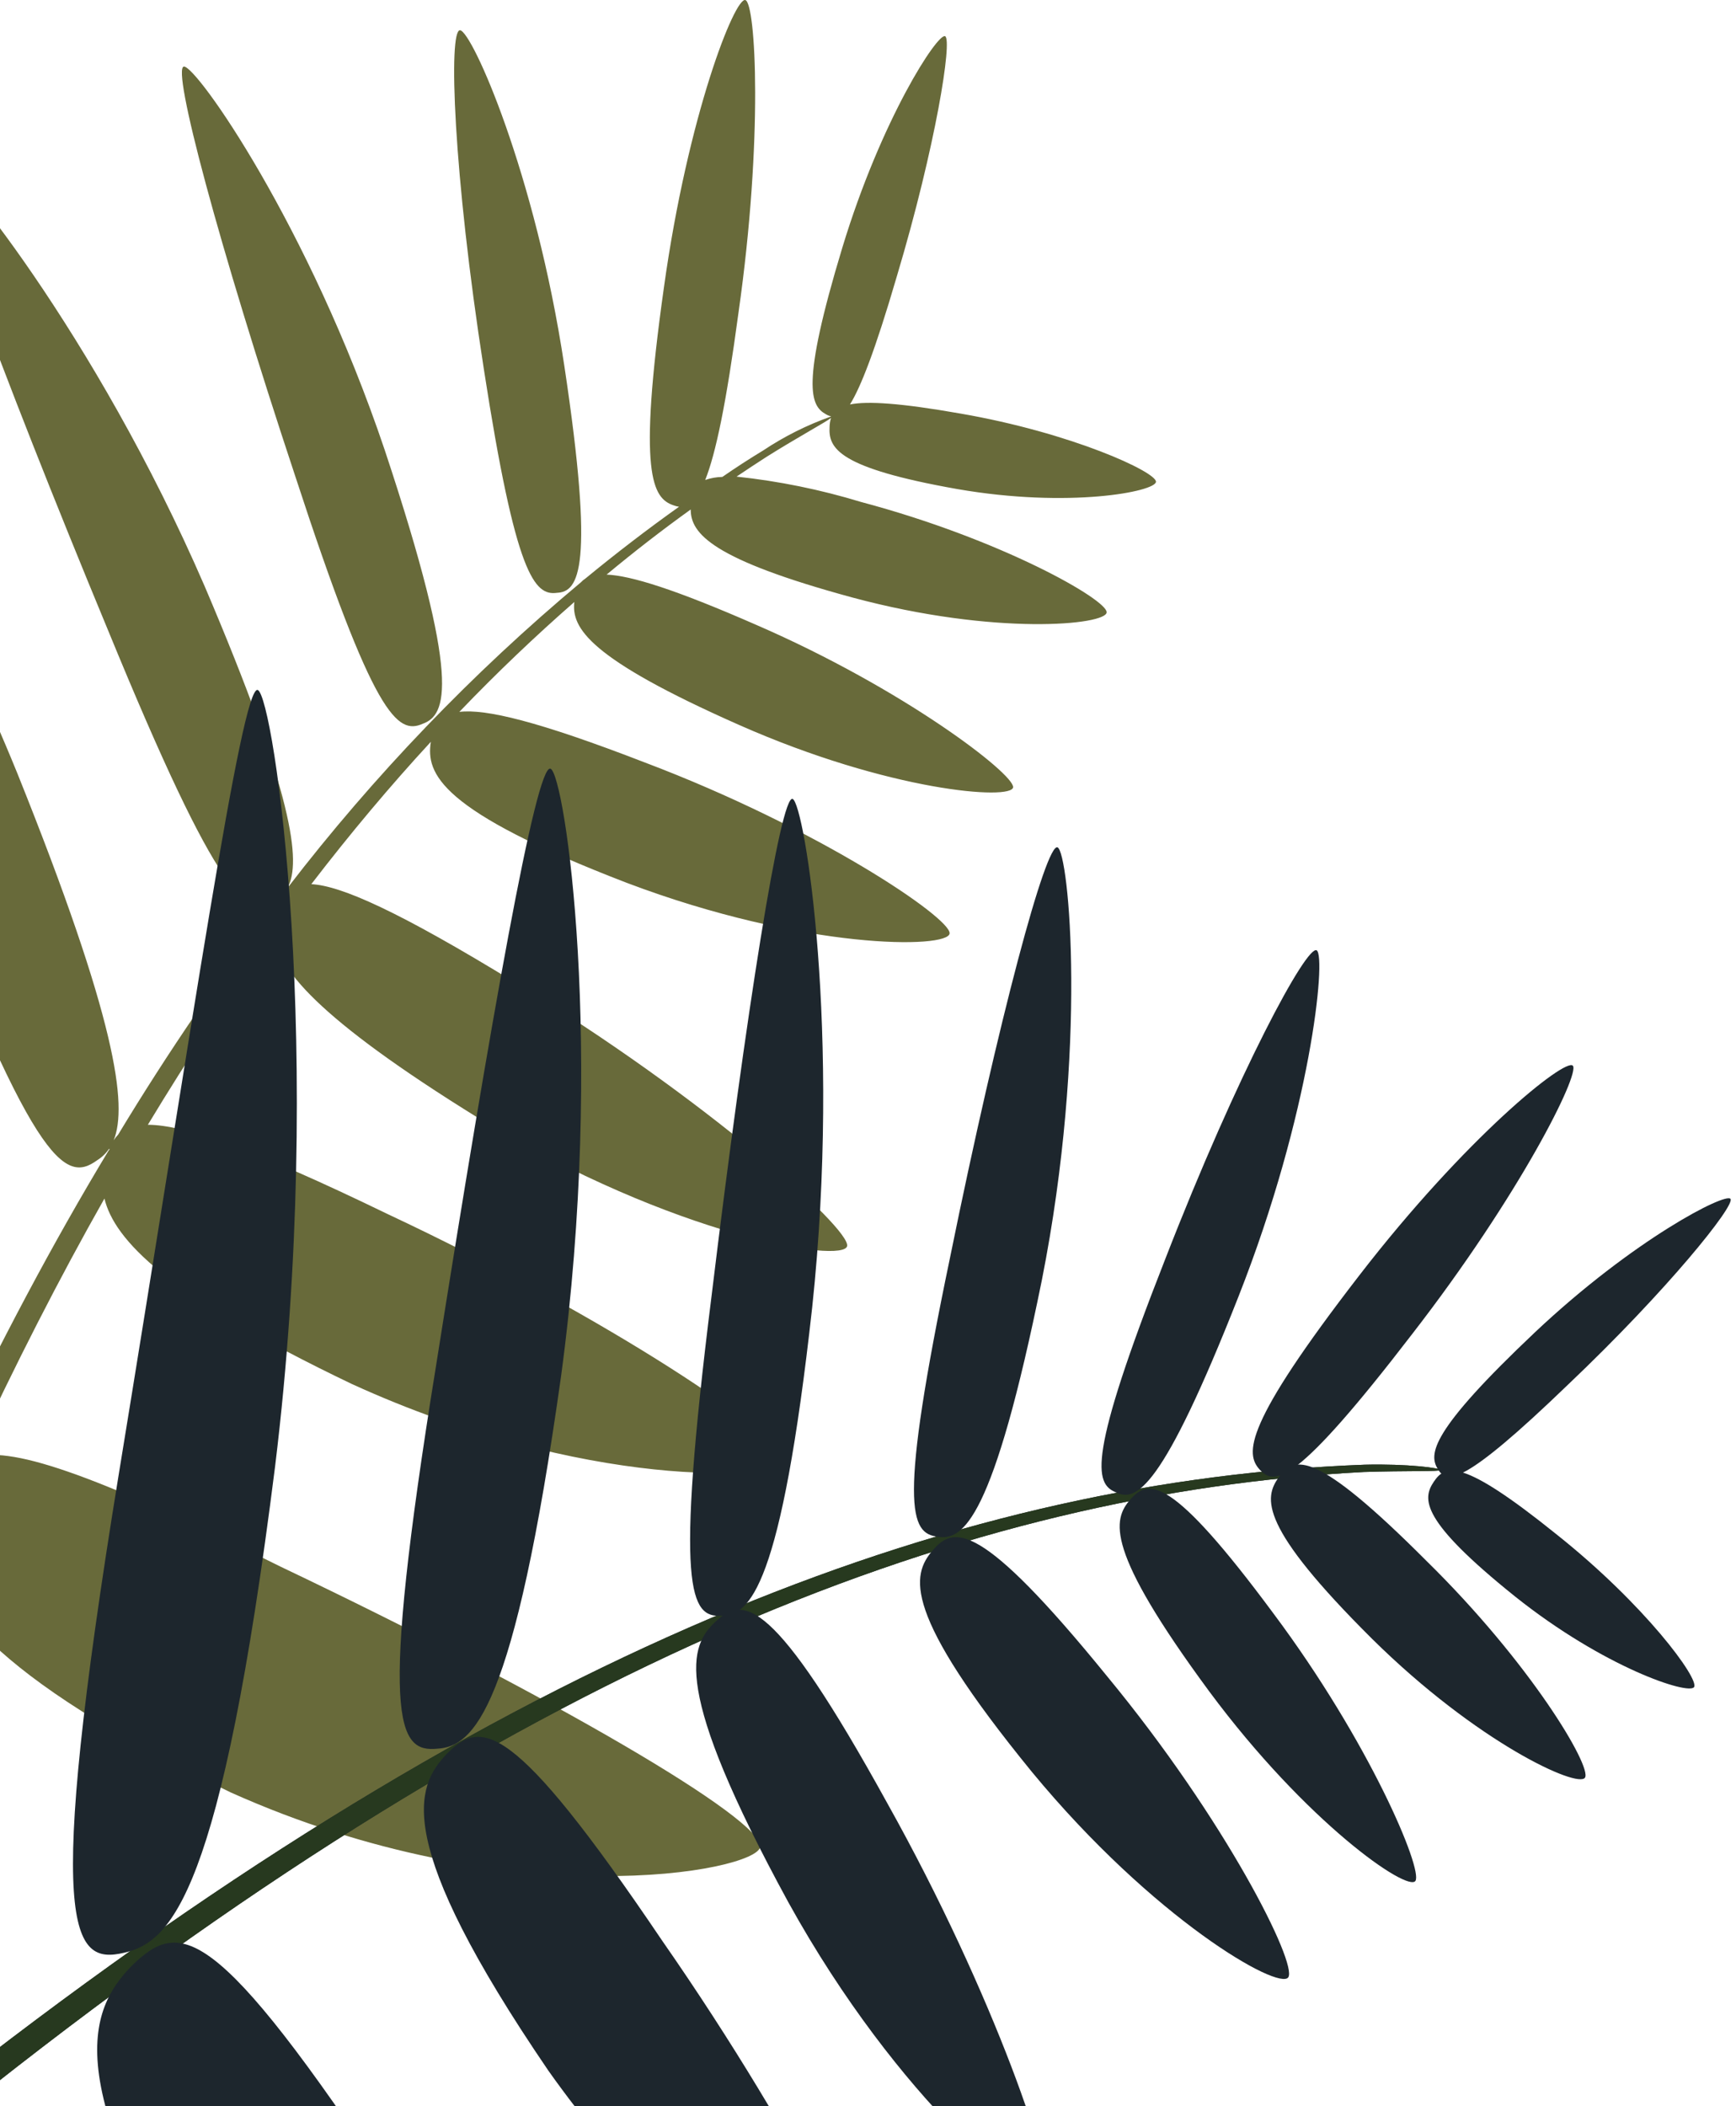 <svg width="296" height="359" viewBox="0 0 296 359" fill="none" xmlns="http://www.w3.org/2000/svg">
<path d="M94.988 101.049C98.667 100.87 101.44 96.959 96.214 62.31C91.255 29.43 80.448 5.283 78.44 5.158C76.432 5.033 77.267 29.412 82.493 62.882C87.949 98.191 91.148 101.585 94.988 101.049Z" fill="#686A3A"/>
<path d="M72.088 123.368C76.102 121.917 78.778 116.328 65.594 76.701C52.695 38.435 33.48 11.187 31.357 11.348C29.234 11.51 37.137 41.373 50.322 81.108C63.756 122.257 67.77 125.285 72.088 123.368Z" fill="#686A3A"/>
<path d="M163.709 70.486C153.492 68.69 147.936 68.348 144.925 68.941C146.717 66.085 149.191 59.853 152.901 47.156C159.569 24.868 162.418 6.746 161.146 6.171C159.873 5.597 150.284 20.252 143.616 42.235C136.447 65.888 138.239 69.174 140.82 70.611C141.099 70.779 141.401 70.906 141.716 70.989C137.626 72.434 133.731 74.383 130.119 76.79C127.73 78.238 125.411 79.741 123.165 81.297C122.169 81.313 121.183 81.489 120.243 81.818C122.036 77.328 123.828 68.833 125.925 53.244C130.155 23.593 128.865 0.568 127.09 0.011C125.316 -0.545 117.304 19.534 113.199 49.024C108.7 80.938 111.281 84.943 114.866 86.147C115.161 86.258 115.468 86.336 115.78 86.38C110.379 90.223 105.038 94.318 99.756 98.665C99.502 98.822 99.273 99.015 99.075 99.239C80.551 114.717 63.776 132.183 49.049 151.323C51.379 146.923 50.089 135.572 34.907 99.958C16.248 56.854 -8.792 26.322 -11.014 26.646C-13.237 26.969 -0.439 61.955 18.435 107.465C37.542 154.017 42.22 156.531 46.88 153.478C47.252 153.264 47.601 153.011 47.92 152.724C37.916 165.764 28.64 179.351 20.138 193.421C19.852 193.709 19.6 194.028 19.385 194.372C21.769 188.428 19.887 173.916 2.949 131.8C-18.417 79.322 -47.615 42.001 -50.196 42.325C-52.777 42.648 -37.649 84.979 -16.14 141.104C5.619 198.916 11.032 201.79 16.553 197.785C17.401 197.26 18.123 196.555 18.668 195.719C18.668 195.845 18.668 195.989 18.524 196.115C9.079 211.758 -0.045 228.927 -9.007 247.767C-6.748 239.164 -10.064 220.181 -31.466 168.869C-59.248 102.921 -96.817 55.022 -99.738 55.364C-102.66 55.705 -80.739 111.236 -53.727 183.327C-25.855 257.627 -19.098 259.746 -12.502 253.604C-11.943 253.091 -11.428 252.532 -10.96 251.934C-15.406 261.416 -19.797 271.324 -24.135 281.657C-30.677 297.408 -34.997 312.189 -34.029 313.105C-33.061 314.021 -27.146 300.928 -20.729 285.159C-17.592 277.419 -14.402 269.929 -11.211 262.674C-10.727 272.156 -2.249 285.483 39.352 305.544C87.191 326.97 128.972 319.014 129.618 314.829C130.263 310.177 93.769 288.931 47.884 267.074C14.904 250.659 1.461 246.384 -4.795 248.503C2.578 232.627 10.112 217.894 17.808 204.304C19.474 211.255 28.221 220.719 59.947 235.896C99.469 253.981 133.292 252.347 133.722 248.88C134.099 245.109 104.148 224.796 65.969 206.89C42.883 195.701 31.304 191.732 25.21 191.732C32.26 180.058 39.43 169.205 46.719 159.171C47.239 164.9 53.656 173.324 81.707 190.673C114.956 210.878 143.849 215.403 144.441 212.404C145.032 209.405 120.064 187.045 87.944 167.558C67.941 155.31 58.172 150.982 53.082 150.712C59.762 142.02 66.555 133.932 73.462 126.448C72.619 131.836 74.842 138.176 106.89 150.497C137.217 161.973 161.755 161.757 161.917 159.099C162.078 156.441 139.476 141.139 109.937 129.968C91.726 122.928 82.818 120.809 78.319 121.348C84.754 114.631 91.296 108.417 97.928 102.616C97.426 106.998 100.294 112.188 125.979 123.557C151.664 134.925 172.581 136.47 172.743 134.189C172.904 131.908 154.12 117.433 128.936 106.513C115.081 100.443 107.589 98.126 103.431 97.946C108.139 94.031 112.918 90.331 117.77 86.847C117.77 90.942 121.355 95.342 145.373 101.861C169.749 108.417 188.623 106.531 188.695 104.376C188.767 102.221 170.771 91.93 146.771 85.554C139.861 83.449 132.767 82.006 125.585 81.244C127.287 80.094 128.99 78.981 130.711 77.867C136.088 74.491 140.802 71.958 141.698 71.24C141.54 71.74 141.456 72.26 141.447 72.784C141.25 76.376 142.81 79.753 163.207 83.363C182.296 86.685 197.048 83.794 197.101 82.124C197.155 80.453 182.744 73.772 163.709 70.486Z" fill="#686A3A"/>
<path d="M245.586 250.575C245.586 250.863 239.714 250.683 232.535 250.917C165.311 254.41 91.267 282.656 -1.36 355.638C-14.733 366.152 -26.334 374.649 -26.745 373.299C-27.157 371.948 -16.004 361.327 -2.577 350.903C90.73 279.145 165.24 252.213 232.678 249.675C239.982 249.495 245.675 250.251 245.586 250.575Z" fill="#1D262D"/>
<path d="M245.586 250.575C245.586 250.863 239.714 250.683 232.535 250.917C165.311 254.41 91.267 282.656 -1.36 355.638C-14.733 366.152 -26.334 374.649 -26.745 373.299C-27.157 371.948 -16.004 361.327 -2.577 350.903C90.73 279.145 165.24 252.213 232.678 249.675C239.982 249.495 245.675 250.251 245.586 250.575Z" fill="#27391F"/>
<path d="M261.761 227.066C243.731 244.102 243.623 247.892 245.155 250.418C246.688 252.945 249.32 253.414 267.405 235.981C284.353 219.884 295.875 205.5 295.063 204.363C294.252 203.226 278.548 211.257 261.761 227.066Z" fill="#1D262D"/>
<path d="M231.782 217.388C212.052 242.921 212.267 247.786 214.814 250.543C217.361 253.3 221.002 253.138 240.751 227.443C259.137 203.73 269.45 183.027 268.177 181.657C266.903 180.288 250.007 193.784 231.782 217.388Z" fill="#1D262D"/>
<path d="M198.659 214.681C185.448 248.321 186.567 252.942 190.292 254.385C193.668 256.082 198.145 254.061 211.154 221.052C223.521 189.703 226.163 163.083 224.512 162C222.86 160.917 211.081 182.701 198.659 214.681Z" fill="#1D262D"/>
<path d="M161.982 214.399C153.128 256.81 155.138 261.431 159.918 261.95C164.173 262.666 169.351 259.156 177.643 218.214C185.501 178.58 182.26 145.339 180.323 144.444C178.385 143.548 170.329 173.368 161.982 214.399Z" fill="#1D262D"/>
<path d="M121.293 221.175C115.035 271.193 117.717 275.747 123.012 275.423C127.809 275.423 133.207 270.653 138.485 222.849C143.471 176.052 137.179 136.995 135.15 136.185C133.121 135.375 127.241 172.146 121.293 221.175Z" fill="#1D262D"/>
<path d="M74.312 233.033C64.503 293.673 67.785 298.774 74.601 298.078C80.713 297.686 87.638 291.818 95.68 234.478C103.199 178.689 96.329 132.121 93.877 131.033C91.424 129.945 83.653 174.088 74.312 233.033Z" fill="#1D262D"/>
<path d="M20.227 251.444C7.468 329.732 12.304 334.936 21.13 332.872C29.16 331.078 37.715 323.003 46.901 249.99C55.582 179.005 46.684 118.786 43.959 117.62C41.234 116.453 32.662 175.506 20.227 251.444Z" fill="#1D262D"/>
<path d="M233.949 279.357C214.694 260.209 215.448 255.373 218.068 251.768C220.688 248.163 224.241 247.057 243.191 266.044C260.938 283.443 271.454 301.146 270.252 303.02C269.05 304.893 251.876 297.077 233.949 279.357Z" fill="#1D262D"/>
<path d="M206.131 288.249C188.377 264.15 189.682 259.055 192.757 255.569C195.832 252.083 199.658 251.44 217.108 275.002C233.486 296.901 242.658 318.693 241.335 320.624C240.012 322.555 222.794 310.738 206.131 288.249Z" fill="#1D262D"/>
<path d="M175.965 302.065C153.703 274.795 155.432 268.499 159.016 264.289C162.601 260.08 167.086 259.073 188.808 285.785C209.035 310.285 221.229 334.713 219.662 337.052C218.095 339.39 196.679 327.158 175.965 302.065Z" fill="#1D262D"/>
<path d="M134.423 324.272C114.461 287.668 117.488 280.552 122.118 276.321C126.748 272.091 131.775 271.965 151.286 307.368C169.681 340.243 180.221 371.756 178.311 374.248C176.401 376.74 153.25 358.312 134.423 324.272Z" fill="#1D262D"/>
<path d="M93.487 352.944C66.863 313.883 70.857 304.593 76.11 299.041C81.968 293.076 87.204 292.735 112.904 330.808C136.918 365.306 152.661 397.899 150.478 400.971C148.419 403.774 118.53 388.34 93.487 352.944Z" fill="#1D262D"/>
<path d="M41.014 403.202C8.447 355.148 15.488 342.358 22.422 335.132C30.586 327.183 36.451 327.057 67.361 373.9C96.203 415.974 117.165 452.791 114.313 456.531C111.711 459.855 71.728 445.872 41.014 403.202Z" fill="#1D262D"/>
<path d="M265.337 261.5C249.253 248.548 246.466 249.619 244.48 252.567C242.495 255.515 242.149 259.148 258.324 272.135C273.497 284.244 287.942 288.982 288.853 287.578C289.763 286.174 280.474 273.521 265.337 261.5Z" fill="#1D262D"/>
</svg>
